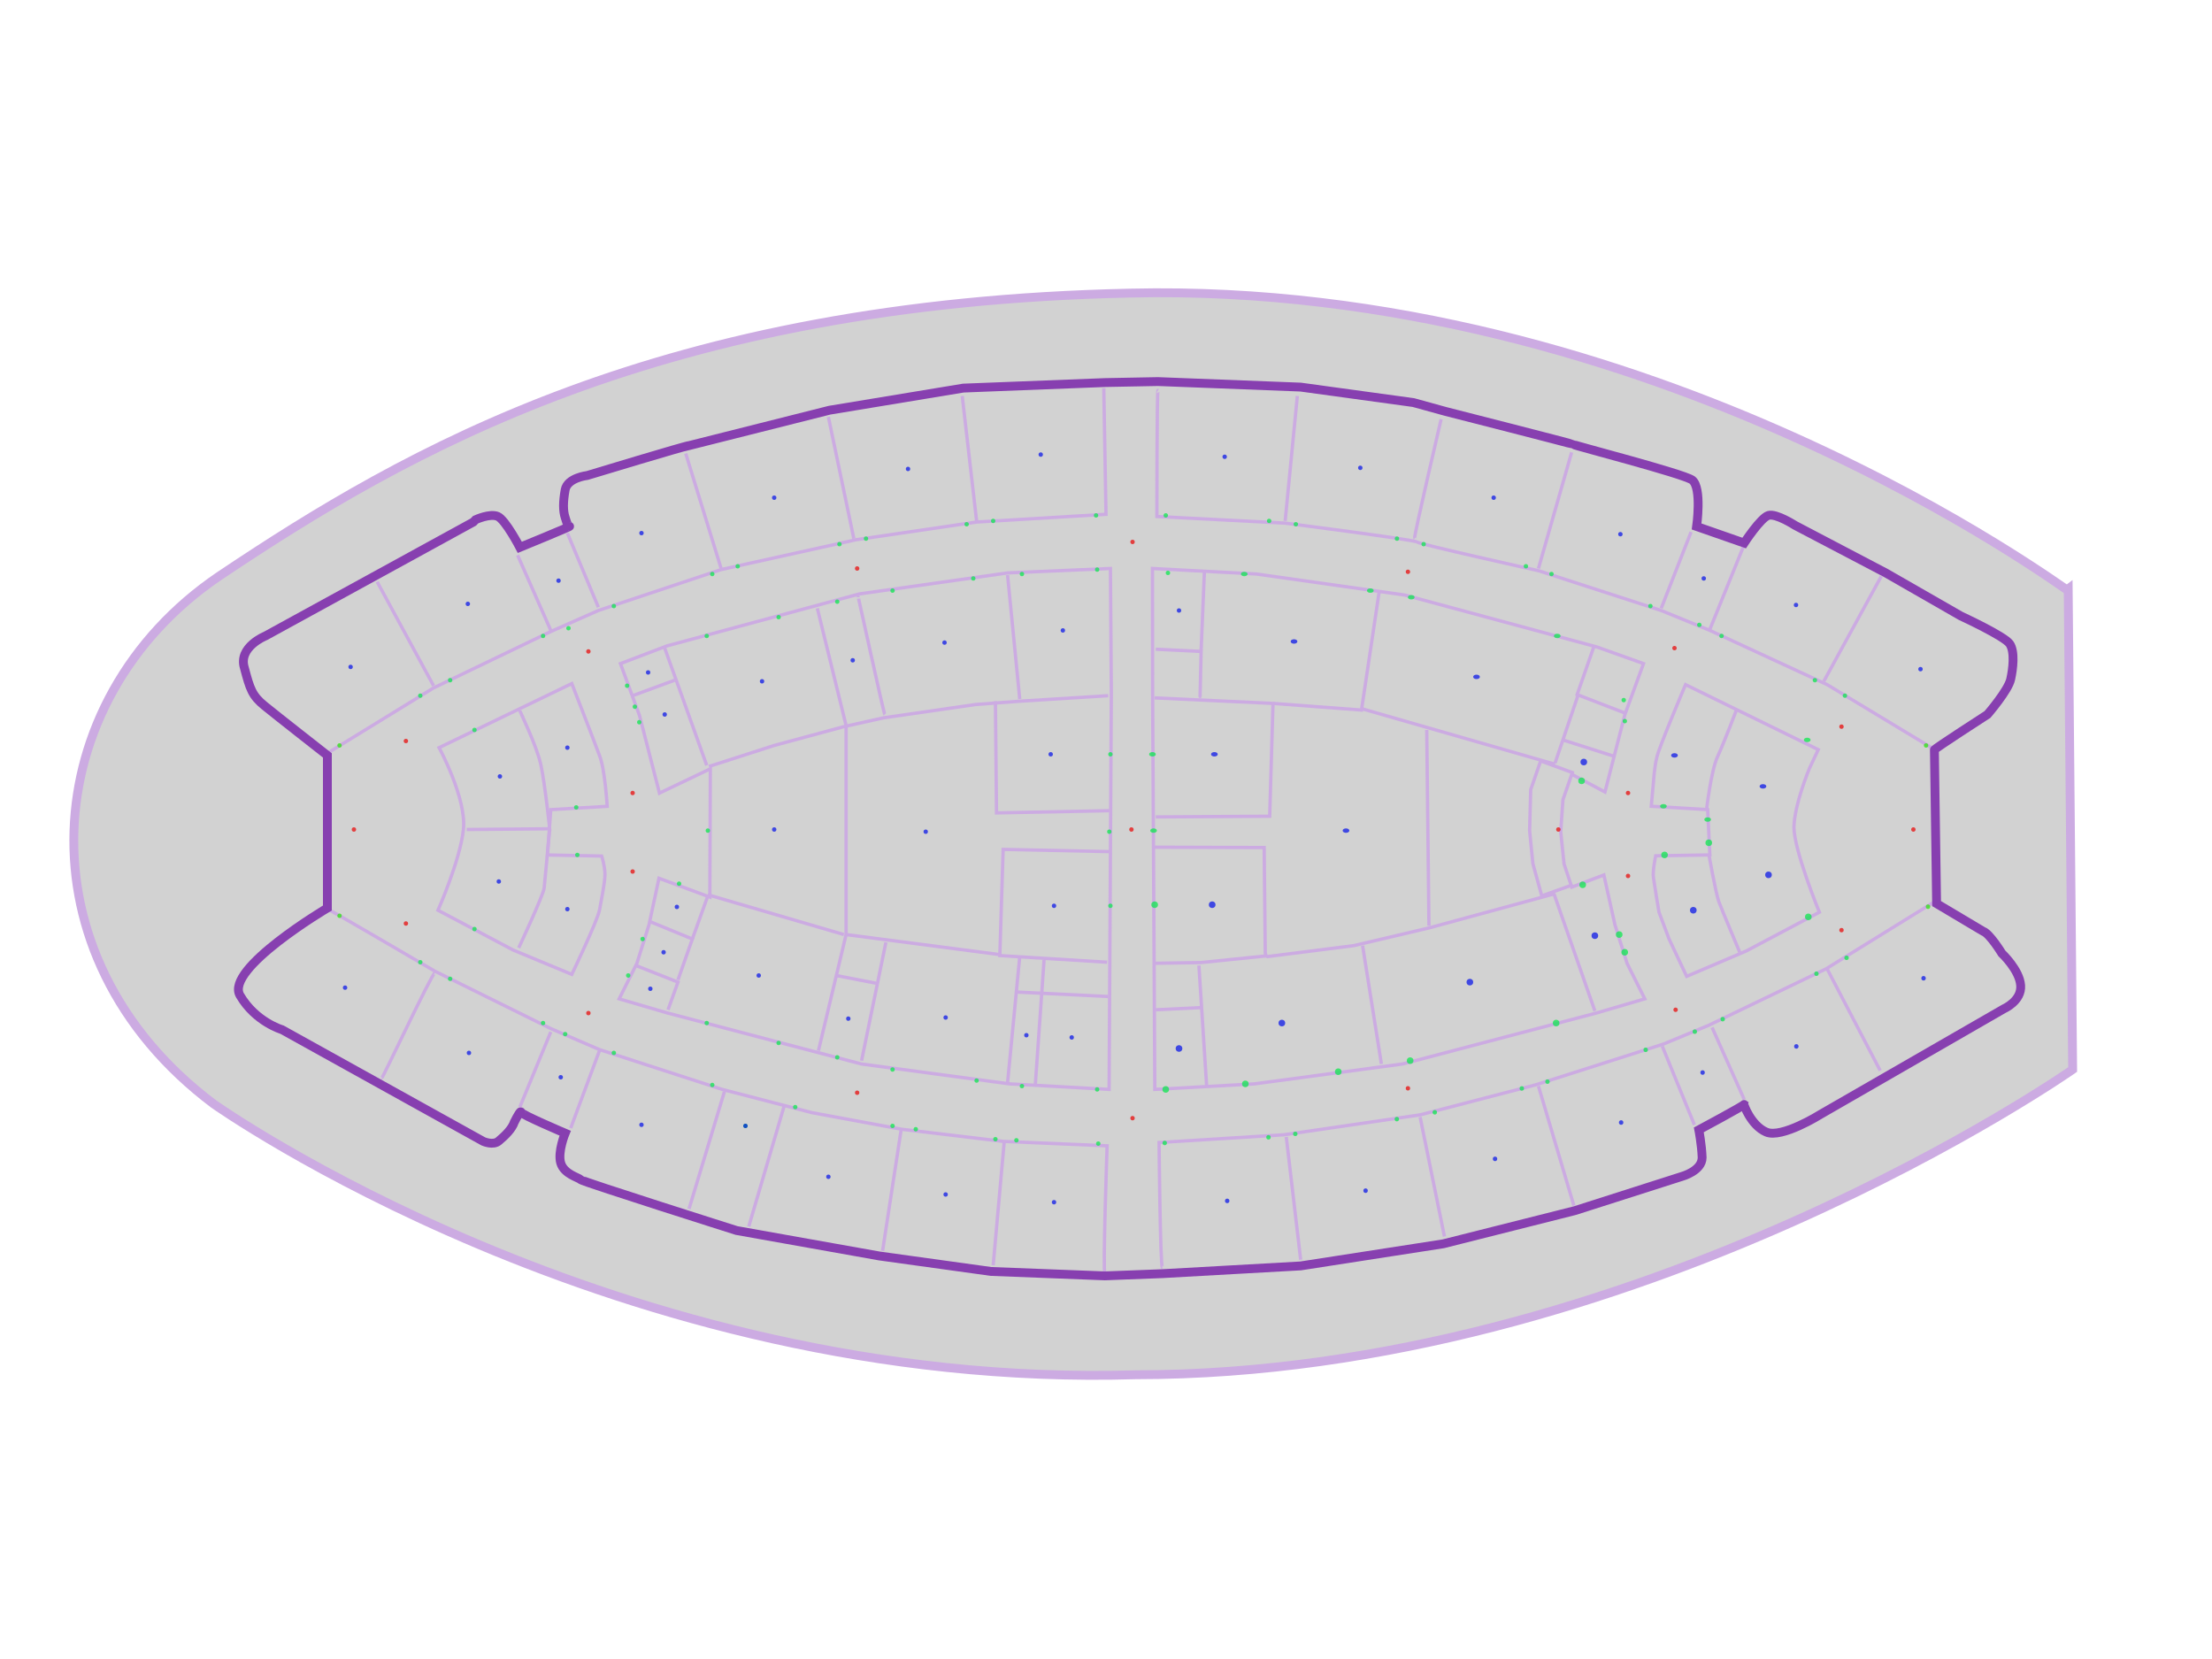 <?xml version="1.0" encoding="UTF-8" standalone="no"?>
<!-- Created with Inkscape (http://www.inkscape.org/) -->

<svg
   width="200cm"
   height="150cm"
   viewBox="0 0 2 1.5"
   version="1.1"
   id="svg1"
   xml:space="preserve"
   inkscape:version="1.4.2 (f4327f4, 2025-05-13)"
   sodipodi:docname="istF1.svg"
   inkscape:export-filename="..\..\Downloads\IST floor 1.png"
   inkscape:export-xdpi="96"
   inkscape:export-ydpi="96"
   xmlns:inkscape="http://www.inkscape.org/namespaces/inkscape"
   xmlns:sodipodi="http://sodipodi.sourceforge.net/DTD/sodipodi-0.dtd"
   xmlns="http://www.w3.org/2000/svg"
   xmlns:svg="http://www.w3.org/2000/svg"
   xmlns:rdf="http://www.w3.org/1999/02/22-rdf-syntax-ns#"
   xmlns:cc="http://creativecommons.org/ns#"
   xmlns:dc="http://purl.org/dc/elements/1.1/"><title
     id="title1">IST first floor</title><sodipodi:namedview
     id="namedview1"
     pagecolor="#505050"
     bordercolor="#eeeeee"
     borderopacity="1"
     inkscape:showpageshadow="0"
     inkscape:pageopacity="0"
     inkscape:pagecheckerboard="0"
     inkscape:deskcolor="#505050"
     inkscape:document-units="cm"
     inkscape:zoom="0.29386122"
     inkscape:cx="2882.3129"
     inkscape:cy="3406.3698"
     inkscape:window-width="3840"
     inkscape:window-x="-12"
     inkscape:window-y="-12"
     inkscape:window-maximized="1"
     inkscape:current-layer="layer2"
     showgrid="true"
     inkscape:window-height="2120"><inkscape:grid
       id="grid68"
       units="cm"
       originx="0"
       originy="0"
       spacingx="0.01"
       spacingy="0.01"
       empcolor="#0099e5"
       empopacity="0.302"
       color="#0099e5"
       opacity="0.149"
       empspacing="5"
       enabled="true"
       visible="true" /></sodipodi:namedview><defs
     id="defs1"><linearGradient
       id="swatch3"
       inkscape:swatch="solid"><stop
         style="stop-color:#000000;stop-opacity:1;"
         offset="0"
         id="stop3" /></linearGradient></defs><g
     inkscape:groupmode="layer"
     id="layer2"
     inkscape:label="Walls"><path
       style="fill:#bfbfbf;fill-opacity:0.696;fill-rule:nonzero;stroke:#ccabe2;stroke-width:0.008;stroke-dasharray:none;stroke-opacity:1"
       d="m 0.193,0.998 c 0,0 0.365,0.259 0.834,0.245 0.453,4e-7 0.847,-0.276 0.847,-0.276 0,0 -0.004,-0.433 -0.004,-0.433 C 1.869,0.535 1.496,0.254 1.022,0.265 0.598,0.274 0.368,0.407 0.198,0.521 0.033,0.633 0.015,0.864 0.193,0.998 Z"
       id="path3"
       sodipodi:nodetypes="ccccssc"
       inkscape:label="Foundation" /><g
       inkscape:groupmode="layer"
       id="layer8"
       inkscape:label="Inner walls for inner classrooms"><path
         style="fill:none;fill-opacity:0.696;fill-rule:nonzero;stroke:#ccabe2;stroke-width:0.003;stroke-dasharray:none;stroke-opacity:1"
         d="m 0.422,0.75 0.075,-6.3665e-4 c 0,0 -0.004,-0.039 -0.008,-0.058 -0.004,-0.018 -0.019,-0.048 -0.019,-0.049"
         id="path36"
         sodipodi:nodetypes="ccsc" /><path
         style="fill:none;fill-opacity:0.696;fill-rule:nonzero;stroke:#ccabe2;stroke-width:0.003;stroke-dasharray:none;stroke-opacity:1"
         d="m 0.469,0.857 c 0,0 0.022,-0.047 0.023,-0.054 6.3664e-4,-0.007 0.005,-0.053 0.005,-0.053"
         id="path37"
         sodipodi:nodetypes="csc" /><path
         style="fill:none;fill-opacity:0.696;fill-rule:nonzero;stroke:#ccabe2;stroke-width:0.003;stroke-dasharray:none;stroke-opacity:1"
         d="m 0.575,0.873 0.038,0.015 -0.009,0.025"
         id="path38" /><path
         style="fill:none;fill-opacity:0.696;fill-rule:nonzero;stroke:#ccabe2;stroke-width:0.003;stroke-dasharray:none;stroke-opacity:1"
         d="m 0.587,0.833 0.039,0.016 -0.013,0.037"
         id="path39" /><path
         style="fill:none;fill-opacity:0.696;fill-rule:nonzero;stroke:#ccabe2;stroke-width:0.003;stroke-dasharray:none;stroke-opacity:1"
         d="M 0.64,0.81 0.626,0.849"
         id="path40" /><path
         style="fill:none;fill-opacity:0.696;fill-rule:nonzero;stroke:#ccabe2;stroke-width:0.003;stroke-dasharray:none;stroke-opacity:1"
         d="M 0.74,0.95 0.765,0.845 0.765,0.656 0.739,0.55"
         id="path41" /><path
         style="fill:none;fill-opacity:0.696;fill-rule:nonzero;stroke:#ccabe2;stroke-width:0.003;stroke-dasharray:none;stroke-opacity:1"
         d="m 0.641,0.693 0.059,-0.019 0.063,-0.017 0.036,-0.008 0.083,-0.012 0.04,-0.003 0.08,-0.005"
         id="path42" /><path
         style="fill:none;fill-opacity:0.696;fill-rule:nonzero;stroke:#ccabe2;stroke-width:0.003;stroke-dasharray:none;stroke-opacity:1"
         d="m 0.601,0.586 c 3.1834e-4,6.3664e-4 0.038,0.106 0.038,0.106"
         id="path43" /><path
         style="fill:none;fill-opacity:0.696;fill-rule:nonzero;stroke:#ccabe2;stroke-width:0.003;stroke-dasharray:none;stroke-opacity:1"
         d="m 0.572,0.629 0.038,-0.014"
         id="path44" /><path
         style="fill:none;fill-opacity:0.696;fill-rule:nonzero;stroke:#ccabe2;stroke-width:0.003;stroke-dasharray:none;stroke-opacity:1"
         d="m 0.64,0.809 0.123,0.036"
         id="path45" /><path
         style="fill:none;fill-opacity:0.696;fill-rule:nonzero;stroke:#ccabe2;stroke-width:0.003;stroke-dasharray:none;stroke-opacity:1"
         d="m 0.9,0.634 0.001,0.101 0.102,-0.002"
         id="path46" /><path
         style="fill:none;fill-opacity:0.696;fill-rule:nonzero;stroke:#ccabe2;stroke-width:0.003;stroke-dasharray:none;stroke-opacity:1"
         d="M 1.003,0.77 0.907,0.768 0.904,0.864 1.001,0.87"
         id="path47" /><path
         style="fill:none;fill-opacity:0.696;fill-rule:nonzero;stroke:#ccabe2;stroke-width:0.003;stroke-dasharray:none;stroke-opacity:1"
         d="m 0.911,0.979 0.011,-0.114"
         id="path48" /><path
         style="fill:none;fill-opacity:0.696;fill-rule:nonzero;stroke:#ccabe2;stroke-width:0.003;stroke-dasharray:none;stroke-opacity:1"
         d="m 0.765,0.845 0.138,0.018"
         id="path49" /><path
         style="fill:none;fill-opacity:0.696;fill-rule:nonzero;stroke:#ccabe2;stroke-width:0.003;stroke-dasharray:none;stroke-opacity:1"
         d="m 0.776,0.54 c 0,-6.3666e-4 0.023,0.105 0.024,0.106"
         id="path50" /><path
         style="fill:none;fill-opacity:0.696;fill-rule:nonzero;stroke:#ccabe2;stroke-width:0.003;stroke-dasharray:none;stroke-opacity:1"
         d="m 0.911,0.52 0.011,0.112"
         id="path51" /><path
         style="fill:none;fill-opacity:0.696;fill-rule:nonzero;stroke:#ccabe2;stroke-width:0.003;stroke-dasharray:none;stroke-opacity:1"
         d="M 0.801,0.852 0.779,0.959"
         id="path52" /><path
         style="fill:none;fill-opacity:0.696;fill-rule:nonzero;stroke:#ccabe2;stroke-width:0.003;stroke-dasharray:none;stroke-opacity:1"
         d="m 0.756,0.882 0.036,0.007"
         id="path53" /><path
         style="fill:none;fill-opacity:0.696;fill-rule:nonzero;stroke:#ccabe2;stroke-width:0.003;stroke-dasharray:none;stroke-opacity:1"
         d="m 1.044,0.631 0.107,0.005 -0.003,0.102 -0.103,6.3667e-4"
         id="path54"
         sodipodi:nodetypes="cccc" /><path
         style="fill:none;fill-opacity:0.696;fill-rule:nonzero;stroke:#ccabe2;stroke-width:0.003;stroke-dasharray:none;stroke-opacity:1"
         d="m 1.045,0.587 0.041,0.002 c 0,0 -9.55e-4,0.042 -9.55e-4,0.041"
         id="path55" /><path
         style="fill:none;fill-opacity:0.696;fill-rule:nonzero;stroke:#ccabe2;stroke-width:0.003;stroke-dasharray:none;stroke-opacity:1"
         d="m 1.089,0.516 -0.003,0.072"
         id="path56" /><path
         style="fill:none;fill-opacity:0.696;fill-rule:nonzero;stroke:#ccabe2;stroke-width:0.003;stroke-dasharray:none;stroke-opacity:1"
         d="m 1.044,0.766 0.099,3.1832e-4 0.001,0.095 6.366e-4,0.003 -0.059,0.006 -0.042,6.3664e-4"
         id="path57" /><path
         style="fill:none;fill-opacity:0.696;fill-rule:nonzero;stroke:#ccabe2;stroke-width:0.003;stroke-dasharray:none;stroke-opacity:1"
         d="m 1.086,0.911 -0.041,0.002"
         id="path58" /><path
         style="fill:none;fill-opacity:0.696;fill-rule:nonzero;stroke:#ccabe2;stroke-width:0.003;stroke-dasharray:none;stroke-opacity:1"
         d="m 1.084,0.873 0.007,0.109"
         id="path59" /><path
         style="fill:none;fill-opacity:0.696;fill-rule:nonzero;stroke:#ccabe2;stroke-width:0.003;stroke-dasharray:none;stroke-opacity:1"
         d="m 1.145,0.865 0.079,-0.01 0.068,-0.016 0.114,-0.031"
         id="path60" /><path
         style="fill:none;fill-opacity:0.696;fill-rule:nonzero;stroke:#ccabe2;stroke-width:0.003;stroke-dasharray:none;stroke-opacity:1"
         d="M 1.249,0.962 1.232,0.855"
         id="path61" /><path
         style="fill:none;fill-opacity:0.696;fill-rule:nonzero;stroke:#ccabe2;stroke-width:0.003;stroke-dasharray:none;stroke-opacity:1"
         d="m 1.405,0.808 0.037,0.106"
         id="path62"
         sodipodi:nodetypes="cc" /><path
         style="fill:none;fill-opacity:0.696;stroke:#ccabe2;stroke-width:0.003"
         d="M 1.247,0.535 1.231,0.642 1.151,0.636"
         id="path63" /><path
         style="fill:none;fill-opacity:0.696;stroke:#ccabe2;stroke-width:0.003"
         d="m 1.441,0.585 -0.015,0.043 0.044,0.017"
         id="path64" /><path
         style="fill:none;fill-opacity:0.696;stroke:#ccabe2;stroke-width:0.003"
         d="m 1.427,0.628 -0.021,0.062"
         id="path65" /><path
         style="fill:none;fill-opacity:0.696;stroke:#ccabe2;stroke-width:0.003"
         d="m 1.413,0.669 0.047,0.015"
         id="path66" /><path
         style="fill:none;fill-opacity:0.696;stroke:#ccabe2;stroke-width:0.003"
         d="m 1.232,0.641 0.174,0.05"
         id="path67" /><path
         style="fill:none;fill-opacity:0.696;stroke:#ccabe2;stroke-width:0.003"
         d="m 1.29,0.66 0.002,0.177"
         id="path68" /></g><g
       inkscape:groupmode="layer"
       id="layer4"
       inkscape:label="Inner walls for perimeter classrooms"><path
         style="fill:none;fill-opacity:0.696;fill-rule:nonzero;stroke:#ccabe2;stroke-width:0.003;stroke-dasharray:none;stroke-opacity:1"
         d="m 0.393,0.88 c -0.002,-9.5496e-4 -0.047,0.095 -0.048,0.095"
         id="path8" /><path
         style="fill:none;fill-opacity:0.696;fill-rule:nonzero;stroke:#ccabe2;stroke-width:0.003;stroke-dasharray:none;stroke-opacity:1"
         d="M 0.47,1.001 0.498,0.933"
         id="path9" /><path
         style="fill:none;fill-opacity:0.696;fill-rule:nonzero;stroke:#ccabe2;stroke-width:0.003;stroke-dasharray:none;stroke-opacity:1"
         d="M 0.516,1.02 0.542,0.95"
         id="path10" /><path
         style="fill:none;fill-opacity:0.696;fill-rule:nonzero;stroke:#ccabe2;stroke-width:0.003;stroke-dasharray:none;stroke-opacity:1"
         d="M 0.623,1.093 0.655,0.987"
         id="path11" /><path
         style="fill:none;fill-opacity:0.696;fill-rule:nonzero;stroke:#ccabe2;stroke-width:0.003;stroke-dasharray:none;stroke-opacity:1"
         d="M 0.709,1 0.677,1.109"
         id="path12" /><path
         style="fill:none;fill-opacity:0.696;fill-rule:nonzero;stroke:#ccabe2;stroke-width:0.003;stroke-dasharray:none;stroke-opacity:1"
         d="M 0.798,1.131 0.815,1.02"
         id="path13" /><path
         style="fill:none;fill-opacity:0.696;fill-rule:nonzero;stroke:#ccabe2;stroke-width:0.003;stroke-dasharray:none;stroke-opacity:1"
         d="M 0.898,1.144 0.908,1.032"
         id="path14" /><path
         style="fill:none;fill-opacity:0.696;fill-rule:nonzero;stroke:#ccabe2;stroke-width:0.003;stroke-dasharray:none;stroke-opacity:1"
         d="M 1.176,1.139 1.163,1.028"
         id="path15" /><path
         style="fill:none;fill-opacity:0.696;fill-rule:nonzero;stroke:#ccabe2;stroke-width:0.003;stroke-dasharray:none;stroke-opacity:1"
         d="M 1.306,1.118 1.284,1.01"
         id="path16" /><path
         style="fill:none;fill-opacity:0.696;fill-rule:nonzero;stroke:#ccabe2;stroke-width:0.003;stroke-dasharray:none;stroke-opacity:1"
         d="M 1.391,0.982 1.423,1.09"
         id="path17" /><path
         style="fill:none;fill-opacity:0.696;fill-rule:nonzero;stroke:#ccabe2;stroke-width:0.003;stroke-dasharray:none;stroke-opacity:1"
         d="m 1.503,0.946 0.029,0.071"
         id="path18" /><path
         style="fill:none;fill-opacity:0.696;fill-rule:nonzero;stroke:#ccabe2;stroke-width:0.003;stroke-dasharray:none;stroke-opacity:1"
         d="m 1.548,0.929 0.029,0.065"
         id="path19" /><path
         style="fill:none;fill-opacity:0.696;fill-rule:nonzero;stroke:#ccabe2;stroke-width:0.003;stroke-dasharray:none;stroke-opacity:1"
         d="m 1.652,0.876 0.048,0.092"
         id="path20" /><path
         style="fill:none;fill-opacity:0.696;fill-rule:nonzero;stroke:#ccabe2;stroke-width:0.003;stroke-dasharray:none;stroke-opacity:1"
         d="M 1.701,0.521 1.649,0.616"
         id="path21" /><path
         style="fill:none;fill-opacity:0.696;fill-rule:nonzero;stroke:#ccabe2;stroke-width:0.003;stroke-dasharray:none;stroke-opacity:1"
         d="m 1.576,0.495 -0.03,0.074"
         id="path22" /><path
         style="fill:none;fill-opacity:0.696;fill-rule:nonzero;stroke:#ccabe2;stroke-width:0.003;stroke-dasharray:none;stroke-opacity:1"
         d="m 1.529,0.481 -0.027,0.069"
         id="path23" /><path
         style="fill:none;fill-opacity:0.696;fill-rule:nonzero;stroke:#ccabe2;stroke-width:0.003;stroke-dasharray:none;stroke-opacity:1"
         d="M 1.421,0.409 1.391,0.514"
         id="path24" /><path
         style="fill:none;fill-opacity:0.696;fill-rule:nonzero;stroke:#ccabe2;stroke-width:0.003;stroke-dasharray:none;stroke-opacity:1"
         d="m 1.303,0.379 c 0,0 -0.025,0.107 -0.024,0.108"
         id="path25" /><path
         style="fill:none;fill-opacity:0.696;fill-rule:nonzero;stroke:#ccabe2;stroke-width:0.003;stroke-dasharray:none;stroke-opacity:1"
         d="M 1.173,0.358 1.162,0.471"
         id="path26" /><path
         style="fill:none;fill-opacity:0.696;fill-rule:nonzero;stroke:#ccabe2;stroke-width:0.003;stroke-dasharray:none;stroke-opacity:1"
         d="m 0.87,0.358 0.013,0.113"
         id="path27" /><path
         style="fill:none;fill-opacity:0.696;fill-rule:nonzero;stroke:#ccabe2;stroke-width:0.003;stroke-dasharray:none;stroke-opacity:1"
         d="m 0.749,0.377 0.023,0.11"
         id="path28" /><path
         style="fill:none;fill-opacity:0.696;fill-rule:nonzero;stroke:#ccabe2;stroke-width:0.003;stroke-dasharray:none;stroke-opacity:1"
         d="m 0.62,0.41 0.032,0.104"
         id="path29" /><path
         style="fill:none;fill-opacity:0.696;fill-rule:nonzero;stroke:#ccabe2;stroke-width:0.003;stroke-dasharray:none;stroke-opacity:1"
         d="m 0.513,0.482 0.028,0.067"
         id="path30" /><path
         style="fill:none;fill-opacity:0.696;fill-rule:nonzero;stroke:#ccabe2;stroke-width:0.003;stroke-dasharray:none;stroke-opacity:1"
         d="m 0.468,0.502 0.03,0.068"
         id="path31" /><path
         style="fill:none;fill-opacity:0.696;fill-rule:nonzero;stroke:#ccabe2;stroke-width:0.003;stroke-dasharray:none;stroke-opacity:1"
         d="m 0.341,0.526 0.051,0.094"
         id="path32" /></g><g
       inkscape:groupmode="layer"
       id="layer5"
       inkscape:label="Inner perimeters"
       style="display:inline"><g
         inkscape:groupmode="layer"
         id="layer6"
         inkscape:label="outer class perimeters"><path
           style="display:inline;fill:none;fill-opacity:0.696;fill-rule:nonzero;stroke:#ccabe2;stroke-width:0.003;stroke-dasharray:none;stroke-opacity:1"
           d="m 0.296,0.681 0.096,-0.059 0.106,-0.051 0.043,-0.019 0.111,-0.037 0.122,-0.027 0.109,-0.016 0.117,-0.007 -0.002,-0.114"
           id="path4"
           inkscape:label="Northeast outer" /><path
           style="display:inline;fill:none;fill-opacity:0.696;fill-rule:nonzero;stroke:#ccabe2;stroke-width:0.003;stroke-dasharray:none;stroke-opacity:1"
           d="m 1.047,0.353 c -9.55e-4,-6.3667e-4 -0.001,0.114 -0.001,0.114 l 0.116,0.006 c 0,0 0.117,0.015 0.119,0.017 0.002,0.002 0.11,0.026 0.11,0.026 l 0.111,0.036 0.044,0.018 0.106,0.049 0.096,0.058"
           id="path5"
           inkscape:label="Southeast outer"
           sodipodi:nodetypes="ccccccccc" /><path
           style="display:inline;fill:none;fill-opacity:0.696;fill-rule:nonzero;stroke:#ccabe2;stroke-width:0.003;stroke-dasharray:none;stroke-opacity:1"
           d="m 0.298,0.823 c 0.002,4.5019e-4 0.095,0.055 0.095,0.055 l 0.105,0.052 0.044,0.019 0.111,0.036 0.081,0.021 0.081,0.015 0.092,0.011 0.094,0.004 c 0,0 -0.004,0.115 -0.002,0.115"
           id="path6"
           sodipodi:nodetypes="cccccccccc"
           inkscape:label="Northwest outer" /><path
           style="display:inline;fill:none;fill-opacity:0.696;fill-rule:nonzero;stroke:#ccabe2;stroke-width:0.003;stroke-dasharray:none;stroke-opacity:1"
           d="m 1.051,1.146 c -0.002,0 -0.003,-0.113 -0.003,-0.113 l 0.113,-0.007 0.123,-0.018 0.104,-0.027 0.116,-0.037 0.041,-0.017 0.106,-0.051 0.097,-0.06"
           id="path7"
           inkscape:label="Southwest outer" /></g><g
         inkscape:groupmode="layer"
         id="layer7"
         inkscape:label="Inner class perimeters"><path
           style="fill:none;fill-opacity:0.696;fill-rule:nonzero;stroke:#ccabe2;stroke-width:0.003;stroke-dasharray:none;stroke-opacity:1"
           d="m 0.397,0.676 c 0,0 0.025,0.046 0.022,0.074 -0.003,0.028 -0.023,0.073 -0.023,0.073 l 0.068,0.036 0.053,0.022 c 0,0 0.023,-0.048 0.025,-0.058 0.002,-0.011 0.005,-0.025 0.005,-0.033 -3.1832e-4,-0.008 -0.003,-0.016 -0.003,-0.016 l -0.049,-9.5537e-4 0.003,-0.041 0.051,-0.003 c 0,0 -0.002,-0.034 -0.007,-0.046 -0.004,-0.011 -0.025,-0.065 -0.025,-0.065 z"
           id="path33"
           inkscape:label="North inner"
           sodipodi:nodetypes="cccccccccccscc" /><path
           style="fill:none;fill-opacity:0.696;fill-rule:nonzero;stroke:#ccabe2;stroke-width:0.003;stroke-dasharray:none;stroke-opacity:1"
           d="m 0.561,0.6 0.042,-0.016 0.174,-0.047 0.134,-0.019 0.093,-0.004 8.138e-4,0.112 -0.002,0.359 -0.09,-0.005 -0.134,-0.018 -0.175,-0.046 -0.041,-0.012 -0.003,-9.0038e-4 0.016,-0.032 0.011,-0.035 0.009,-0.042 0.046,0.017 4.5019e-4,-0.116 -0.046,0.022 -0.018,-0.07 z"
           id="path34"
           inkscape:label="North Middle inner"
           sodipodi:nodetypes="cccccccccccccccccccc" /><path
           style="fill:none;fill-opacity:0.696;fill-rule:nonzero;stroke:#ccabe2;stroke-width:0.003;stroke-dasharray:none;stroke-opacity:1"
           d="M 1.486,0.6 1.444,0.585 1.27,0.538 1.136,0.519 l -0.094,-0.005 1.416e-4,0.112 0.002,0.359 0.09,-0.005 0.134,-0.018 0.175,-0.046 0.041,-0.012 0.003,-9.0038e-4 -0.016,-0.032 -0.011,-0.035 -0.01,-0.045 -0.029,0.011 -0.007,-0.021 -0.003,-0.029 0.002,-0.029 0.008,-0.023 0.03,0.016 0.018,-0.07 z"
           id="path35"
           inkscape:label="South Middle inner"
           sodipodi:nodetypes="ccccccccccccccccccccccc" /><path
           style="fill:#b380ff;fill-opacity:0.696;stroke:#ccabe2;stroke-width:0.003;stroke-opacity:1"
           d="m 0.944,0.868 -0.008,0.114"
           id="path91"
           inkscape:label="1057split" /><path
           style="fill:#b380ff;fill-opacity:0.696;stroke:#ccabe2;stroke-width:0.003;stroke-opacity:1"
           d="m 0.92,0.897 0.082,0.004"
           id="path93"
           inkscape:label="1057split"
           sodipodi:nodetypes="cc" /><path
           style="fill:none;fill-opacity:0.696;stroke:#ccabe2;stroke-width:0.003;stroke-dasharray:none;stroke-opacity:1"
           d="m 1.423,0.699 -0.03,-0.011 -0.009,0.026 -0.001,0.037 0.003,0.03 0.008,0.029 0.028,-0.01"
           id="path70"
           sodipodi:nodetypes="ccccccc" /><path
           style="fill:none;fill-opacity:0.696;stroke:#ccabe2;stroke-width:0.003"
           d="m 1.524,0.619 c 0,0 -0.025,0.059 -0.026,0.066 -0.002,0.007 -0.003,0.022 -0.003,0.022 l -0.002,0.022 0.051,0.003 0.002,0.041 -0.049,7.8783e-4 c 0,0 -0.003,0.014 -0.002,0.02 7.878e-4,0.006 0.005,0.031 0.005,0.031 l 0.009,0.024 0.016,0.034 0.054,-0.023 0.066,-0.035 c 0,0 -0.023,-0.056 -0.023,-0.077 5.627e-4,-0.021 0.014,-0.053 0.014,-0.053 l 0.008,-0.017 z"
           id="path220"
           inkscape:label="South inner" /><path
           style="fill:none;fill-opacity:0.696;stroke:#ccabe2;stroke-width:0.003"
           d="m 1.543,0.732 c 0,0 0.004,-0.035 0.01,-0.048 0.006,-0.013 0.017,-0.042 0.017,-0.042"
           id="path221"
           sodipodi:nodetypes="ccc"
           inkscape:label="inner middle split1" /><path
           style="fill:none;fill-opacity:0.696;stroke:#ccabe2;stroke-width:0.003"
           d="m 1.545,0.772 c 0,0 0.006,0.034 0.009,0.043 0.003,0.008 0.019,0.046 0.019,0.046"
           id="path222"
           inkscape:label="inner middle split2" /></g></g><path
       style="fill:none;fill-opacity:1;fill-rule:nonzero;stroke:#873fb0;stroke-width:0.008;stroke-dasharray:none;stroke-opacity:1"
       d="M 0.428,0.472 0.24,0.575 c 0,0 -0.025,0.01 -0.019,0.029 0.005,0.019 0.007,0.025 0.018,0.034 0.011,0.009 0.057,0.045 0.057,0.045 v 0.138 c 0,0 -0.093,0.055 -0.079,0.079 0.014,0.024 0.038,0.031 0.038,0.031 L 0.437,1.032 c 0,0 0.009,0.004 0.014,-4.134e-4 0.006,-0.005 0.012,-0.011 0.014,-0.017 0.003,-0.006 0.006,-0.011 0.006,-0.009 0,0.002 0.04,0.019 0.04,0.019 0,0 -0.007,0.017 -0.004,0.027 0.003,0.01 0.016,0.013 0.018,0.015 0.002,0.002 0.141,0.046 0.141,0.046 l 0.129,0.023 0.101,0.014 0.103,0.004 0.052,-0.002 0.125,-0.007 0.129,-0.02 0.119,-0.03 0.097,-0.031 c 0,0 0.018,-0.005 0.018,-0.017 -4.502e-4,-0.012 -0.003,-0.025 -0.003,-0.025 0,0 0.041,-0.022 0.041,-0.023 -9.004e-4,-6.7529e-4 0.006,0.019 0.02,0.025 0.014,0.006 0.049,-0.016 0.049,-0.016 L 1.812,0.912 c 0,0 0.016,-0.007 0.015,-0.021 -0.001,-0.014 -0.017,-0.029 -0.017,-0.029 0,0 -0.011,-0.018 -0.017,-0.02 -0.005,-0.003 -0.042,-0.025 -0.042,-0.025 0,0 -0.002,-0.138 -0.002,-0.139 -2.251e-4,-9.0038e-4 0.048,-0.032 0.048,-0.032 0,0 0.019,-0.022 0.021,-0.032 0.002,-0.009 0.004,-0.025 -0.001,-0.032 -0.005,-0.007 -0.044,-0.025 -0.044,-0.025 L 1.705,0.518 1.623,0.475 c 0,0 -0.017,-0.011 -0.024,-0.009 -0.007,0.002 -0.022,0.025 -0.022,0.025 l -0.043,-0.015 c 0,0 0.005,-0.035 -0.004,-0.042 -0.009,-0.006 -0.106,-0.031 -0.107,-0.032 -9.004e-4,-6.7527e-4 -0.116,-0.03 -0.116,-0.03 l -0.029,-0.008 -0.102,-0.014 -0.129,-0.005 -0.048,9.0035e-4 -0.128,0.005 -0.121,0.02 c 0,0 -0.127,0.032 -0.127,0.032 0,-9.0038e-4 -0.092,0.027 -0.092,0.027 0,0 -0.018,0.002 -0.02,0.013 -0.002,0.011 -0.002,0.019 0,0.025 0.002,0.007 0.003,0.008 0.004,0.008 9.0037e-4,2.2511e-4 -0.045,0.019 -0.045,0.019 0,0 -0.013,-0.025 -0.02,-0.028 -0.007,-0.003 -0.02,0.003 -0.02,0.003 z"
       id="path2"
       inkscape:label="Outer perimeter" /></g><g
     inkscape:groupmode="layer"
     id="layer3"
     inkscape:label="Nodes"
     style="display:inline"><circle
       style="fill:#ea0000;fill-opacity:0.696;stroke:none;stroke-width:0.003"
       id="path69"
       cx="0.32"
       cy="0.75"
       r="0.002"
       inkscape:label="northEntry" /><circle
       style="fill:#ea0000;fill-opacity:0.696;stroke:none;stroke-width:0.003"
       id="circle76"
       cx="1.73"
       cy="0.75"
       r="0.002"
       inkscape:label="southEntry" /><circle
       style="fill:#ea0000;fill-opacity:0.696;stroke:none;stroke-width:0.003"
       id="circle83"
       cx="1.023"
       cy="0.75"
       r="0.002"
       inkscape:label="centerHallway" /><circle
       style="fill:#ea0000;fill-opacity:0.696;stroke:none;stroke-width:0.003"
       id="circle84"
       cx="1.409"
       cy="0.75"
       inkscape:label="mosaicCafe"
       r="0.002" /><circle
       style="fill:#ea0000;fill-opacity:0.696;stroke:none;stroke-width:0.003"
       id="circle85"
       cx="1.472"
       cy="0.717"
       r="0.002"
       inkscape:label="southHallway1" /><circle
       style="fill:#ea0000;fill-opacity:0.696;stroke:none;stroke-width:0.003"
       id="circle86"
       cx="1.472"
       cy="0.792"
       r="0.002"
       inkscape:label="southHallway2" /><circle
       style="fill:#ea0000;fill-opacity:0.696;stroke:none;stroke-width:0.003"
       id="circle1"
       cx="0.572"
       cy="0.717"
       r="0.002"
       inkscape:label="northHallway1" /><circle
       style="fill:#ea0000;fill-opacity:0.696;stroke:none;stroke-width:0.003"
       id="circle2"
       cx="0.572"
       cy="0.788"
       r="0.002"
       inkscape:label="northHallway2" /><g
       inkscape:groupmode="layer"
       id="layer9"
       inkscape:label="eastHallway"><circle
         style="fill:#ea0000;fill-opacity:0.696;stroke:none;stroke-width:0.003"
         id="circle69"
         cx="0.367"
         cy="0.67"
         r="0.002"
         inkscape:label="eastHallway1" /><circle
         style="fill:#ea0000;fill-opacity:0.696;stroke:none;stroke-width:0.003"
         id="circle70"
         cx="0.532"
         cy="0.589"
         r="0.002"
         inkscape:label="eastHallway2" /><circle
         style="fill:#ea0000;fill-opacity:0.696;stroke:none;stroke-width:0.003"
         id="circle71"
         cx="0.775"
         cy="0.514"
         r="0.002"
         inkscape:label="eastHallway3" /><circle
         style="fill:#ea0000;fill-opacity:0.696;stroke:none;stroke-width:0.003"
         id="circle72"
         cx="1.024"
         cy="0.49"
         r="0.002"
         inkscape:label="eastHallway4" /><circle
         style="fill:#ea0000;fill-opacity:0.696;stroke:none;stroke-width:0.003"
         id="circle73"
         cx="1.273"
         cy="0.517"
         r="0.002"
         inkscape:label="eastHallway5" /><circle
         style="fill:#ea0000;fill-opacity:0.696;stroke:none;stroke-width:0.003"
         id="circle74"
         cx="1.514"
         cy="0.586"
         r="0.002"
         inkscape:label="eastHallway6" /><circle
         style="fill:#ea0000;fill-opacity:0.696;stroke:none;stroke-width:0.003"
         id="circle75"
         cx="1.665"
         cy="0.657"
         r="0.002"
         inkscape:label="eastHallway7" /></g><g
       inkscape:groupmode="layer"
       id="layer10"
       inkscape:label="westHallway"><circle
         style="fill:#ea0000;fill-opacity:0.696;stroke:none;stroke-width:0.003"
         id="circle82"
         cx="0.367"
         cy="0.835"
         r="0.002"
         inkscape:label="westHallway1" /><circle
         style="fill:#ea0000;fill-opacity:0.696;stroke:none;stroke-width:0.003"
         id="circle81"
         cx="0.532"
         cy="0.916"
         r="0.002"
         inkscape:label="westHallway2" /><circle
         style="fill:#ea0000;fill-opacity:0.696;stroke:none;stroke-width:0.003"
         id="circle77"
         cx="1.665"
         cy="0.841"
         r="0.002"
         inkscape:label="westHallway7" /><circle
         style="fill:#ea0000;fill-opacity:0.696;stroke:none;stroke-width:0.003"
         id="circle74-8"
         cx="1.515"
         cy="0.913"
         inkscape:label="westHallway6"
         r="0.002" /><circle
         style="fill:#ea0000;fill-opacity:0.696;stroke:none;stroke-width:0.003"
         id="circle78"
         cx="1.273"
         cy="0.984"
         r="0.002"
         inkscape:label="westHallway5" /><circle
         style="fill:#ea0000;fill-opacity:0.696;stroke:none;stroke-width:0.003"
         id="circle79"
         cx="1.024"
         cy="1.011"
         r="0.002"
         inkscape:label="westHallway4" /><circle
         style="fill:#ea0000;fill-opacity:0.696;stroke:none;stroke-width:0.003"
         id="circle80"
         cx="0.775"
         cy="0.988"
         r="0.002"
         inkscape:label="westHallway3" /></g><g
       inkscape:groupmode="layer"
       id="layer11"
       inkscape:label="North rooms"><g
         inkscape:groupmode="layer"
         id="g29"
         inkscape:label="West rooms"><g
           id="g19"
           inkscape:label="East rooms"
           transform="matrix(1,0,0,-1,0,1.5)"><circle
             style="fill:#22ea00;fill-opacity:0.696;stroke:none;stroke-width:0.003"
             id="circle7"
             cx="0.307"
             cy="0.672"
             r="0.002"
             inkscape:label="room1048_door1" /><circle
             style="fill:#00ea47;fill-opacity:0.696;stroke:none;stroke-width:0.003"
             id="circle8"
             cx="0.38"
             cy="0.63"
             r="0.002"
             inkscape:label="room1048_door2" /><circle
             style="fill:#00ea47;fill-opacity:0.696;stroke:none;stroke-width:0.003"
             id="circle9"
             cx="0.407"
             cy="0.615"
             r="0.002"
             inkscape:label="room1049_door1" /><circle
             style="fill:#00ea47;fill-opacity:0.696;stroke:none;stroke-width:0.003"
             id="circle10"
             cx="0.491"
             cy="0.575"
             r="0.002"
             inkscape:label="room1049_door2" /><circle
             style="fill:#00ea47;fill-opacity:0.696;stroke:none;stroke-width:0.003"
             id="circle11"
             cx="0.511"
             cy="0.565"
             r="0.002"
             inkscape:label="room1050_door1" /><circle
             style="fill:#00ea47;fill-opacity:0.696;stroke:none;stroke-width:0.003"
             id="circle12"
             cx="0.555"
             cy="0.548"
             r="0.002"
             inkscape:label="room1051_door1" /><circle
             style="fill:#00ea47;fill-opacity:0.696;stroke:none;stroke-width:0.003"
             id="circle13"
             cx="0.644"
             cy="0.519"
             r="0.002"
             inkscape:label="room1051_door2" /><circle
             style="fill:#00ea47;fill-opacity:0.696;stroke:none;stroke-width:0.408"
             id="circle14"
             cx="0.674"
             cy="0.482"
             inkscape:label="room1051A_door1"
             r="0.002"><title
               id="title91">Physics lab preparation</title></circle><circle
             style="fill:#00ea47;fill-opacity:0.696;stroke:none;stroke-width:0.003"
             id="circle15"
             cx="0.719"
             cy="0.499"
             r="0.002"
             inkscape:label="room1053_door1" /><circle
             style="fill:#00ea47;fill-opacity:0.696;stroke:none;stroke-width:0.003"
             id="circle16"
             cx="0.807"
             cy="0.482"
             r="0.002"
             inkscape:label="room1053_door2" /><circle
             style="fill:#00ea47;fill-opacity:0.696;stroke:none;stroke-width:0.003"
             id="circle17"
             cx="0.828"
             cy="0.479"
             r="0.002"
             inkscape:label="room1056_door1" /><circle
             style="fill:#00ea47;fill-opacity:0.696;stroke:none;stroke-width:0.003"
             id="circle17-9"
             cx="0.9"
             cy="0.47"
             r="0.002"
             inkscape:label="room1056_door2" /><circle
             style="fill:#00ea47;fill-opacity:0.696;stroke:none;stroke-width:0.003"
             id="circle18"
             cx="0.919"
             cy="0.469"
             r="0.002"
             inkscape:label="room1058_door1" /><circle
             style="fill:#00ea47;fill-opacity:0.696;stroke:none;stroke-width:0.003"
             id="circle19"
             cx="0.993"
             cy="0.466"
             r="0.002"
             inkscape:label="room1058_door2" /></g><circle
           style="fill:#00ea47;fill-opacity:0.696;stroke:none;stroke-width:0.003"
           id="circle20"
           cx="0.429"
           cy="-0.84"
           inkscape:label="room1047_door1"
           r="0.002"
           transform="scale(1,-1)" /><circle
           style="display:inline;fill:#00ea47;fill-opacity:0.696;stroke:none;stroke-width:0.003"
           id="circle89"
           cx="0.568"
           cy="0.882"
           r="0.002"
           inkscape:label="room1039_door1" /><circle
           style="display:inline;fill:#00ea47;fill-opacity:0.696;stroke:none;stroke-width:0.003"
           id="circle90"
           cx="0.581"
           cy="0.849"
           r="0.002"
           inkscape:label="room1038_door1" /><circle
           style="display:inline;fill:#00ea47;fill-opacity:0.696;stroke:none;stroke-width:0.003"
           id="circle4-2-1"
           cx="0.614"
           cy="0.799"
           r="0.002"
           inkscape:label="room1037_door1" /><circle
           style="fill:#00ea47;fill-opacity:0.696;stroke:none;stroke-width:0.003"
           id="circle21"
           cx="0.522"
           cy="-0.773"
           inkscape:label="room1040_door1"
           transform="scale(1,-1)"
           r="0.002"><title
             id="title89">Restroom</title></circle><circle
           style="fill:#00ea47;fill-opacity:0.696;stroke:none;stroke-width:0.003"
           id="circle22"
           cx="0.639"
           cy="-0.925"
           inkscape:label="room1052_door1"
           transform="scale(1,-1)"
           r="0.002" /><circle
           style="fill:#00ea47;fill-opacity:0.696;stroke:none;stroke-width:0.003"
           id="circle23"
           cx="0.704"
           cy="-0.943"
           inkscape:label="room1052_door2"
           r="0.002"
           transform="scale(1,-1)" /><circle
           style="fill:#00ea47;fill-opacity:0.696;stroke:none;stroke-width:0.003"
           id="circle24"
           cx="0.757"
           cy="-0.956"
           inkscape:label="room1054_door1"
           r="0.002"
           transform="scale(1,-1)" /><circle
           style="fill:#00ea47;fill-opacity:0.696;stroke:none;stroke-width:0.003"
           id="circle25"
           cx="0.807"
           cy="-0.967"
           inkscape:label="room1055_door1"
           r="0.002"
           transform="scale(1,-1)" /><circle
           style="display:inline;fill:#00ea47;fill-opacity:0.696;stroke:none;stroke-width:0.036"
           id="circle26"
           cx="0.883"
           cy="-0.977"
           inkscape:label="room1055_door2"
           transform="scale(1,-1)"
           r="0.002" /><circle
           style="fill:#00ea47;fill-opacity:0.696;stroke:none;stroke-width:0.003"
           id="circle27"
           cx="0.924"
           cy="-0.982"
           inkscape:label="room1057D_door1"
           r="0.002"
           transform="scale(1,-1)" /><circle
           style="fill:#00ea47;fill-opacity:0.696;stroke:none;stroke-width:0.003"
           id="circle28"
           cx="0.992"
           cy="-0.985"
           inkscape:label="room1057A_door1"
           r="0.002"
           transform="scale(1,-1)" /><circle
           style="fill:#00ea47;fill-opacity:0.696;stroke:none;stroke-width:0.003"
           id="circle29"
           cx="1.004"
           cy="-0.819"
           inkscape:label="room1022_door1"
           r="0.002"
           transform="scale(1,-1)" /><circle
           style="fill:#00ea47;fill-opacity:0.696;stroke:none;stroke-width:0.003"
           id="circle91"
           cx="1.003"
           cy="-0.752"
           inkscape:label="room1023_door1"
           r="0.002"
           transform="scale(1,-1)" /></g><g
         id="g6"
         inkscape:label="East rooms"><g
           id="g31"
           inkscape:label="outer"><circle
             style="fill:#22ea00;fill-opacity:0.696;stroke:none;stroke-width:0.003"
             id="circle3"
             cx="0.307"
             cy="0.674"
             r="0.002"
             inkscape:label="room1045_door1" /><circle
             style="fill:#00ea47;fill-opacity:0.696;stroke:none;stroke-width:0.003"
             id="circle4"
             cx="0.38"
             cy="0.629"
             r="0.002"
             inkscape:label="room1045_door2" /><circle
             style="fill:#00ea47;fill-opacity:0.696;stroke:none;stroke-width:0.003"
             id="circle5"
             cx="0.407"
             cy="0.615"
             r="0.002"
             inkscape:label="room1044_door1" /><circle
             style="fill:#00ea47;fill-opacity:0.696;stroke:none;stroke-width:0.003"
             id="circle5-8"
             cx="0.491"
             cy="0.575"
             r="0.002"
             inkscape:label="room1044_door2" /><circle
             style="fill:#00ea47;fill-opacity:0.696;stroke:none;stroke-width:0.182"
             id="circle5-8-1"
             cx="0.514"
             cy="0.568"
             inkscape:label="room1033_door1"
             r="0.002"><title
               id="title90">Storage</title></circle><circle
             style="fill:#00ea47;fill-opacity:0.696;stroke:none;stroke-width:0.003"
             id="circle5-8-1-2"
             cx="0.555"
             cy="0.548"
             r="0.002"
             inkscape:label="room1032_door1" /><circle
             style="fill:#00ea47;fill-opacity:0.696;stroke:none;stroke-width:0.003"
             id="circle5-8-1-2-2"
             cx="0.644"
             cy="0.519"
             r="0.002"
             inkscape:label="room1032_door2" /><circle
             style="fill:#00ea47;fill-opacity:0.696;stroke:none;stroke-width:0.003"
             id="circle6"
             cx="0.667"
             cy="0.512"
             r="0.002"
             inkscape:label="room1030_door1" /><circle
             style="fill:#00ea47;fill-opacity:0.696;stroke:none;stroke-width:0.003"
             id="circle6-6"
             cx="0.759"
             cy="0.492"
             r="0.002"
             inkscape:label="room1030_door2" /><circle
             style="fill:#00ea47;fill-opacity:0.696;stroke:none;stroke-width:0.003"
             id="circle6-6-1"
             cx="0.783"
             cy="0.487"
             r="0.002"
             inkscape:label="room1028_door1" /><circle
             style="fill:#00ea47;fill-opacity:0.696;stroke:none;stroke-width:0.003"
             id="circle6-6-1-9"
             cx="0.874"
             cy="0.474"
             r="0.002"
             inkscape:label="room1028_door2" /><circle
             style="fill:#00ea47;fill-opacity:0.696;stroke:none;stroke-width:0.003"
             id="circle6-6-1-9-2"
             cx="0.898"
             cy="0.471"
             r="0.002"
             inkscape:label="room1026_door1" /><circle
             style="fill:#00ea47;fill-opacity:0.696;stroke:none;stroke-width:0.003"
             id="circle6-6-1-9-2-1"
             cx="0.991"
             cy="0.466"
             r="0.002"
             inkscape:label="room1026_door2" /></g><g
           id="g30"
           inkscape:label="inner"
           style="display:inline"><circle
             style="fill:#00ea47;fill-opacity:0.696;stroke:none;stroke-width:0.003"
             id="circle4-2"
             cx="0.429"
             cy="0.66"
             r="0.002"
             inkscape:label="room1046_door1" /><circle
             style="display:inline;fill:#00ea47;fill-opacity:0.696;stroke:none;stroke-width:0.003"
             id="circle87"
             cx="0.521"
             cy="0.73"
             inkscape:label="room1043_door1"
             r="0.002"><title
               id="title88">Restroom</title></circle><circle
             style="display:inline;fill:#00ea47;fill-opacity:0.696;stroke:none;stroke-width:0.036"
             id="circle88"
             cx="0.64"
             cy="0.751"
             inkscape:label="room1036_door1"
             r="0.002" /><circle
             style="display:inline;fill:#00ea47;fill-opacity:0.696;stroke:none;stroke-width:0.003"
             id="circle54"
             cx="0.578"
             cy="0.653"
             inkscape:label="room1035_door1"
             r="0.002" /><circle
             style="display:inline;fill:#00ea47;fill-opacity:0.696;stroke:none;stroke-width:0.003"
             id="circle51"
             cx="0.639"
             cy="0.575"
             r="0.002"
             inkscape:label="room1031_door1" /><circle
             style="fill:#00ea47;fill-opacity:0.696;stroke:none;stroke-width:0.003"
             id="circle4-2-1-0"
             cx="0.567"
             cy="0.62"
             inkscape:label="room1034_door1"
             r="0.002"><title
               id="title54">Electrical</title></circle><circle
             style="display:inline;fill:#00ea47;fill-opacity:0.696;stroke:none;stroke-width:0.003"
             id="circle68"
             cx="0.574"
             cy="0.639"
             inkscape:label="waterFountains"
             r="0.002" /><circle
             style="fill:#00ea47;fill-opacity:0.696;stroke:none;stroke-width:0.003"
             id="circle4-2-1-0-2"
             cx="0.704"
             cy="0.558"
             r="0.002"
             inkscape:label="room1031_door2" /><circle
             style="fill:#00ea47;fill-opacity:0.696;stroke:none;stroke-width:0.003"
             id="circle4-2-1-0-2-0"
             cx="0.757"
             cy="0.544"
             r="0.002"
             inkscape:label="room1029_door1" /><circle
             style="fill:#00ea47;fill-opacity:0.696;stroke:none;stroke-width:0.003"
             id="circle4-2-1-0-2-0-1"
             cx="0.807"
             cy="0.534"
             r="0.002"
             inkscape:label="room1027_door1" /><circle
             style="fill:#00ea47;fill-opacity:0.696;stroke:none;stroke-width:0.003"
             id="circle4-2-1-0-2-0-1-4"
             cx="0.88"
             cy="0.523"
             r="0.002"
             inkscape:label="room1027_door2" /><circle
             style="fill:#00ea47;fill-opacity:0.696;stroke:none;stroke-width:0.003"
             id="circle4-2-1-0-2-0-1-4-6"
             cx="0.924"
             cy="0.519"
             r="0.002"
             inkscape:label="room1025_door1" /><circle
             style="fill:#00ea47;fill-opacity:0.696;stroke:none;stroke-width:0.003"
             id="circle4-2-1-0-2-0-1-4-6-6"
             cx="0.992"
             cy="0.515"
             r="0.002"
             inkscape:label="room1025_door2" /><circle
             style="fill:#00ea47;fill-opacity:0.696;stroke:none;stroke-width:0.003"
             id="circle4-2-1-0-2-0-1-4-6-6-2"
             cx="1.004"
             cy="0.682"
             r="0.002"
             inkscape:label="room1024_door1" /></g></g></g><g
       inkscape:groupmode="layer"
       id="g55"
       inkscape:label="South rooms"><g
         id="g54"
         inkscape:label="East rooms"><g
           id="g67"
           inkscape:label="outer"
           transform="matrix(-1.005,0,0,1,2.05,0)"><circle
             style="fill:#22ea00;fill-opacity:0.696;stroke:none;stroke-width:0.003"
             id="circle55"
             cx="0.307"
             cy="0.674"
             r="0.002"
             inkscape:label="room1002_door1" /><circle
             style="fill:#00ea47;fill-opacity:0.696;stroke:none;stroke-width:0.003"
             id="circle56"
             cx="0.38"
             cy="0.629"
             r="0.002"
             inkscape:label="room1002_door2" /><circle
             style="fill:#00ea47;fill-opacity:0.696;stroke:none;stroke-width:0.003"
             id="circle57"
             cx="0.407"
             cy="0.615"
             r="0.002"
             inkscape:label="room1003_door1" /><circle
             style="fill:#00ea47;fill-opacity:0.696;stroke:none;stroke-width:0.003"
             id="circle58"
             cx="0.491"
             cy="0.575"
             r="0.002"
             inkscape:label="room1003_door2" /><circle
             style="fill:#00ea47;fill-opacity:0.696;stroke:none;stroke-width:0.003"
             id="circle59"
             cx="0.511"
             cy="0.565"
             r="0.002"
             inkscape:label="room1004_door1" /><circle
             style="fill:#00ea47;fill-opacity:0.696;stroke:none;stroke-width:0.003"
             id="circle60"
             cx="0.555"
             cy="0.548"
             r="0.002"
             inkscape:label="room1012_door1" /><circle
             style="fill:#00ea47;fill-opacity:0.696;stroke:none;stroke-width:0.003"
             id="circle61"
             cx="0.644"
             cy="0.519"
             r="0.002"
             inkscape:label="room1012_door2" /><circle
             style="fill:#00ea47;fill-opacity:0.696;stroke:none;stroke-width:0.003"
             id="circle62"
             cx="0.667"
             cy="0.512"
             r="0.002"
             inkscape:label="room1014_door1" /><circle
             style="fill:#00ea47;fill-opacity:0.696;stroke:none;stroke-width:0.003"
             id="circle63"
             cx="0.759"
             cy="0.492"
             r="0.002"
             inkscape:label="room1014_door2" /><circle
             style="fill:#00ea47;fill-opacity:0.696;stroke:none;stroke-width:0.003"
             id="circle64"
             cx="0.783"
             cy="0.487"
             r="0.002"
             inkscape:label="room1015_door1" /><circle
             style="fill:#00ea47;fill-opacity:0.696;stroke:none;stroke-width:0.003"
             id="circle65"
             cx="0.874"
             cy="0.474"
             r="0.002"
             inkscape:label="room1015_door2" /><circle
             style="fill:#00ea47;fill-opacity:0.696;stroke:none;stroke-width:0.003"
             id="circle66"
             cx="0.898"
             cy="0.471"
             r="0.002"
             inkscape:label="room1017_door1" /><circle
             style="fill:#00ea47;fill-opacity:0.696;stroke:none;stroke-width:0.003"
             id="circle67"
             cx="0.991"
             cy="0.466"
             r="0.002"
             inkscape:label="room1017_door2" /><circle
             style="fill:#00ea47;fill-opacity:0.696;stroke:none;stroke-width:0.003"
             id="circle30"
             cx="0.578"
             cy="0.652"
             r="0.002"
             inkscape:label="vendingMachines" /><circle
             style="fill:#00ea47;fill-opacity:0.696;stroke:none;stroke-width:0.003"
             id="circle48"
             cx="0.579"
             cy="0.633"
             r="0.002"
             inkscape:label="waterFountains" /></g><g
           id="g74"
           inkscape:label="inner"
           style="display:inline"><ellipse
             style="fill:#00ea47;fill-opacity:0.696;stroke:none;stroke-width:0.003"
             id="ellipse67"
             cx="-1.634"
             cy="0.669"
             inkscape:label="room1001_door1"
             transform="scale(-1,1)"
             rx="0.003"
             ry="0.002" /><ellipse
             style="fill:#00ea47;fill-opacity:0.696;stroke:none;stroke-width:0.003"
             id="ellipse68"
             cx="-1.504"
             cy="0.729"
             inkscape:label="room1005_door1"
             transform="scale(-1,1)"
             rx="0.003"
             ry="0.002" /><ellipse
             style="display:inline;fill:#00ea47;fill-opacity:0.696;stroke:none;stroke-width:0.003"
             id="ellipse99"
             cx="-1.544"
             cy="0.741"
             inkscape:label="room1001_door2"
             transform="scale(-1,1)"
             rx="0.003"
             ry="0.002" /><ellipse
             style="fill:#00ea47;fill-opacity:0.696;stroke:none;stroke-width:0.003"
             id="ellipse69"
             cx="-1.408"
             cy="0.575"
             inkscape:label="room1013_door1"
             transform="scale(-1,1)"
             rx="0.003"
             ry="0.002" /><ellipse
             style="fill:#00ea47;fill-opacity:0.696;stroke:none;stroke-width:0.003"
             id="ellipse70"
             cx="-1.276"
             cy="0.54"
             inkscape:label="room1013_door2"
             transform="scale(-1,1)"
             rx="0.003"
             ry="0.002" /><ellipse
             style="fill:#00ea47;fill-opacity:0.696;stroke:none;stroke-width:0.003"
             id="ellipse71"
             cx="-1.239"
             cy="0.534"
             inkscape:label="room1016_door1"
             transform="scale(-1,1)"
             rx="0.003"
             ry="0.002" /><ellipse
             style="fill:#00ea47;fill-opacity:0.696;stroke:none;stroke-width:0.003"
             id="ellipse72"
             cx="-1.125"
             cy="0.519"
             inkscape:label="room1016_door2"
             transform="scale(-1,1)"
             rx="0.003"
             ry="0.002" /><circle
             style="fill:#00ea47;fill-opacity:0.696;stroke:none;stroke-width:0.408"
             id="ellipse73"
             cx="-1.056"
             cy="0.518"
             inkscape:label="room1018_door1"
             transform="scale(-1,1)"
             r="0.002" /><ellipse
             style="fill:#00ea47;fill-opacity:0.696;stroke:none;stroke-width:0.003"
             id="ellipse74"
             cx="-1.042"
             cy="0.682"
             inkscape:label="room1019_door1"
             transform="scale(-1,1)"
             rx="0.003"
             ry="0.002" /><ellipse
             style="fill:#00ea47;fill-opacity:0.696;stroke:none;stroke-width:0.003"
             id="ellipse49"
             cx="-1.043"
             cy="0.751"
             inkscape:label="room1020_door1"
             transform="scale(-1,1)"
             rx="0.003"
             ry="0.002" /></g></g><g
         inkscape:groupmode="layer"
         id="layer12"
         inkscape:label="West rooms"><g
           id="g43"
           inkscape:label="outer"
           transform="matrix(-1.009,0,0,-1.027,2.053,1.512)"><circle
             style="fill:#22ea00;fill-opacity:0.696;stroke:none;stroke-width:0.003"
             id="circle31"
             cx="0.307"
             cy="0.674"
             r="0.002"
             inkscape:label="room1068_door1" /><circle
             style="fill:#00ea47;fill-opacity:0.696;stroke:none;stroke-width:0.003"
             id="circle32"
             cx="0.38"
             cy="0.629"
             r="0.002"
             inkscape:label="room1068_door2" /><circle
             style="fill:#00ea47;fill-opacity:0.696;stroke:none;stroke-width:0.003"
             id="circle33"
             cx="0.407"
             cy="0.615"
             r="0.002"
             inkscape:label="room1067_door1" /><circle
             style="fill:#00ea47;fill-opacity:0.696;stroke:none;stroke-width:0.003"
             id="circle34"
             cx="0.491"
             cy="0.575"
             r="0.002"
             inkscape:label="room1067_door2" /><circle
             style="fill:#00ea47;fill-opacity:0.696;stroke:none;stroke-width:0.003"
             id="circle35"
             cx="0.516"
             cy="0.564"
             inkscape:label="room1066_door1"
             r="0.002"><title
               id="title93">Storage closet</title></circle><circle
             style="fill:#00ea47;fill-opacity:0.696;stroke:none;stroke-width:0.003"
             id="circle36"
             cx="0.56"
             cy="0.548"
             r="0.002"
             inkscape:label="room1065_door1" /><circle
             style="fill:#00ea47;fill-opacity:0.696;stroke:none;stroke-width:0.003"
             id="circle37"
             cx="0.648"
             cy="0.52"
             r="0.002"
             inkscape:label="room1065_door2" /><circle
             style="fill:#00ea47;fill-opacity:0.696;stroke:none;stroke-width:0.003"
             id="circle38"
             cx="0.671"
             cy="0.514"
             r="0.002"
             inkscape:label="room1064_door1" /><circle
             style="fill:#00ea47;fill-opacity:0.696;stroke:none;stroke-width:0.003"
             id="circle39"
             cx="0.749"
             cy="0.493"
             r="0.002"
             inkscape:label="room1064_door2" /><circle
             style="fill:#00ea47;fill-opacity:0.696;stroke:none;stroke-width:0.003"
             id="circle40"
             cx="0.783"
             cy="0.487"
             r="0.002"
             inkscape:label="room1062_door1" /><circle
             style="fill:#00ea47;fill-opacity:0.696;stroke:none;stroke-width:0.003"
             id="circle41"
             cx="0.874"
             cy="0.474"
             r="0.002"
             inkscape:label="room1062_door2" /><circle
             style="fill:#00ea47;fill-opacity:0.696;stroke:none;stroke-width:0.003"
             id="circle42"
             cx="0.898"
             cy="0.471"
             r="0.002"
             inkscape:label="room1060_door1" /><circle
             style="fill:#00ea47;fill-opacity:0.696;stroke:none;stroke-width:0.003"
             id="circle43"
             cx="0.991"
             cy="0.466"
             r="0.002"
             inkscape:label="room1060_door2" /></g><g
           id="g53"
           inkscape:label="inner"
           style="display:inline"><ellipse
             style="fill:#00ea47;fill-opacity:0.696;stroke:none;stroke-width:0.003"
             id="circle44"
             cx="-1.635"
             cy="-0.829"
             inkscape:label="room1000_door1"
             transform="scale(-1)"
             rx="0.003"
             ry="0.003" /><ellipse
             style="fill:#00ea47;fill-opacity:0.696;stroke:none;stroke-width:0.003"
             id="circle45"
             cx="-1.505"
             cy="-0.773"
             inkscape:label="room1007_room1"
             transform="scale(-1)"
             rx="0.003"
             ry="0.003"><title
               id="title97">Restroom</title></ellipse><ellipse
             style="display:inline;fill:#00ea47;fill-opacity:0.696;stroke:none;stroke-width:0.003"
             id="ellipse98"
             cx="-1.545"
             cy="-0.762"
             inkscape:label="room1000_door2"
             transform="scale(-1)"
             rx="0.003"
             ry="0.003" /><ellipse
             style="display:inline;fill:#00ea47;fill-opacity:0.696;stroke:none;stroke-width:0.003"
             id="ellipse96"
             cx="-1.431"
             cy="-0.8"
             inkscape:label="elevator"
             transform="scale(-1)"
             rx="0.003"
             ry="0.003" /><ellipse
             style="display:inline;fill:#00ea47;fill-opacity:0.696;stroke:none;stroke-width:0.003"
             id="ellipse97"
             cx="-1.43"
             cy="-0.706"
             inkscape:label="room1010_door1"
             transform="scale(-1)"
             rx="0.003"
             ry="0.003" /><ellipse
             style="fill:#00ea47;fill-opacity:0.696;stroke:none;stroke-width:0.003"
             id="circle46"
             cx="-1.407"
             cy="-0.925"
             inkscape:label="room1063_door1"
             transform="scale(-1)"
             rx="0.003"
             ry="0.003" /><ellipse
             style="fill:#00ea47;fill-opacity:0.696;stroke:none;stroke-width:0.003"
             id="circle47"
             cx="-1.275"
             cy="-0.959"
             inkscape:label="room1063_door2"
             transform="scale(-1)"
             rx="0.003"
             ry="0.003" /><ellipse
             style="display:inline;fill:#00ea47;fill-opacity:0.696;stroke:none;stroke-width:0.003"
             id="ellipse94"
             cx="-1.469"
             cy="-0.861"
             inkscape:label="waterFountains"
             transform="scale(-1)"
             rx="0.003"
             ry="0.003" /><ellipse
             style="display:inline;fill:#00ea47;fill-opacity:0.696;stroke:none;stroke-width:0.003"
             id="ellipse95"
             cx="-1.464"
             cy="-0.845"
             inkscape:label="room1008_door1"
             transform="scale(-1)"
             rx="0.003"
             ry="0.003" /><ellipse
             style="fill:#00ea47;fill-opacity:0.696;stroke:none;stroke-width:0.003"
             id="circle49"
             cx="-1.21"
             cy="-0.969"
             inkscape:label="room1061_door1"
             transform="scale(-1)"
             rx="0.003"
             ry="0.003" /><ellipse
             style="fill:#00ea47;fill-opacity:0.696;stroke:none;stroke-width:0.003"
             id="circle50"
             cx="-1.126"
             cy="-0.98"
             inkscape:label="room1061_door2"
             transform="scale(-1)"
             rx="0.003"
             ry="0.003" /><ellipse
             style="fill:#00ea47;fill-opacity:0.696;stroke:none;stroke-width:0.003"
             id="circle52"
             cx="-1.054"
             cy="-0.985"
             inkscape:label="room1059_door1"
             transform="scale(-1)"
             rx="0.003"
             ry="0.003" /><ellipse
             style="fill:#00ea47;fill-opacity:0.696;stroke:none;stroke-width:0.003"
             id="circle53"
             cx="-1.044"
             cy="-0.818"
             inkscape:label="room1021_door1"
             transform="scale(-1)"
             rx="0.003"
             ry="0.003" /></g></g></g></g><g
     inkscape:groupmode="layer"
     id="g220"
     inkscape:label="Central room nodes"><g
       inkscape:groupmode="layer"
       id="g170"
       inkscape:label="North rooms"><g
         inkscape:groupmode="layer"
         id="g141"
         inkscape:label="West rooms"><g
           id="g128"
           inkscape:label="East rooms"
           transform="matrix(1,0,0,-1,0,1.5)"
           style="fill:#000dea;fill-opacity:0.696"><circle
             style="fill:#000dea;fill-opacity:0.696;stroke:none;stroke-width:0.003"
             id="circle115"
             cx="0.312"
             cy="0.607"
             r="0.002"
             inkscape:label="room1048" /><circle
             style="fill:#000dea;fill-opacity:0.696;stroke:none;stroke-width:0.003"
             id="circle118"
             cx="0.424"
             cy="0.548"
             r="0.002"
             inkscape:label="room1049" /><circle
             style="fill:#000dea;fill-opacity:0.696;stroke:none;stroke-width:0.003"
             id="circle119"
             cx="0.507"
             cy="0.526"
             r="0.002"
             inkscape:label="room1050" /><circle
             style="fill:#000dea;fill-opacity:0.696;stroke:none;stroke-width:0.003"
             id="circle121"
             cx="0.58"
             cy="0.483"
             r="0.002"
             inkscape:label="room1051" /><circle
             style="fill:#000dea;fill-opacity:0.696;stroke:none;stroke-width:0.408"
             id="circle122"
             cx="0.674"
             cy="0.482"
             inkscape:label="room1051A"
             r="0.002"><title
               id="title121">Physics lab preparation</title></circle><circle
             style="fill:#000dea;fill-opacity:0.696;stroke:none;stroke-width:0.003"
             id="circle124"
             cx="0.749"
             cy="0.436"
             r="0.002"
             inkscape:label="room1053" /><circle
             style="fill:#000dea;fill-opacity:0.696;stroke:none;stroke-width:0.003"
             id="circle125"
             cx="0.855"
             cy="0.42"
             r="0.002"
             inkscape:label="room1056" /><circle
             style="fill:#000dea;fill-opacity:0.696;stroke:none;stroke-width:0.003"
             id="circle127"
             cx="0.953"
             cy="0.413"
             r="0.002"
             inkscape:label="room1058" /></g><circle
           style="fill:#000dea;fill-opacity:0.696;stroke:none;stroke-width:0.003"
           id="circle129"
           cx="0.451"
           cy="-0.797"
           inkscape:label="room1047"
           r="0.002"
           transform="scale(1,-1)" /><circle
           style="display:inline;fill:#000dea;fill-opacity:0.696;stroke:none;stroke-width:0.003"
           id="circle130"
           cx="0.588"
           cy="0.894"
           r="0.002"
           inkscape:label="room1039" /><circle
           style="display:inline;fill:#000dea;fill-opacity:0.696;stroke:none;stroke-width:0.003"
           id="circle131"
           cx="0.6"
           cy="0.861"
           r="0.002"
           inkscape:label="room1038" /><circle
           style="display:inline;fill:#000dea;fill-opacity:0.696;stroke:none;stroke-width:0.003"
           id="circle132"
           cx="0.612"
           cy="0.82"
           r="0.002"
           inkscape:label="room1037" /><circle
           style="fill:#000dea;fill-opacity:0.696;stroke:none;stroke-width:0.003"
           id="circle133"
           cx="0.513"
           cy="-0.822"
           inkscape:label="room1040"
           transform="scale(1,-1)"
           r="0.002"><title
             id="title132">Restroom</title></circle><circle
           style="fill:#000dea;fill-opacity:0.696;stroke:none;stroke-width:0.003"
           id="circle134"
           cx="0.686"
           cy="-0.882"
           inkscape:label="room1052"
           transform="scale(1,-1)"
           r="0.002" /><circle
           style="fill:#000dea;fill-opacity:0.696;stroke:none;stroke-width:0.003"
           id="circle136"
           cx="0.767"
           cy="-0.921"
           inkscape:label="room1054"
           r="0.002"
           transform="scale(1,-1)" /><circle
           style="fill:#000dea;fill-opacity:0.696;stroke:none;stroke-width:0.003"
           id="circle137"
           cx="0.855"
           cy="-0.92"
           inkscape:label="room1055"
           r="0.002"
           transform="scale(1,-1)" /><circle
           style="fill:#000dea;fill-opacity:0.696;stroke:none;stroke-width:0.003"
           id="circle138"
           cx="0.928"
           cy="-0.936"
           inkscape:label="room1057D"
           r="0.002"
           transform="scale(1,-1)" /><circle
           style="fill:#000dea;fill-opacity:0.696;stroke:none;stroke-width:0.003"
           id="circle139"
           cx="0.969"
           cy="-0.938"
           inkscape:label="room1057A"
           r="0.002"
           transform="scale(1,-1)" /><circle
           style="fill:#000dea;fill-opacity:0.696;stroke:none;stroke-width:0.003"
           id="circle140"
           cx="0.953"
           cy="-0.819"
           inkscape:label="room1022"
           r="0.002"
           transform="scale(1,-1)" /><circle
           style="fill:#000dea;fill-opacity:0.696;stroke:none;stroke-width:0.003"
           id="circle141"
           cx="0.837"
           cy="-0.752"
           inkscape:label="room1023"
           r="0.002"
           transform="scale(1,-1)" /></g><g
         id="g169"
         inkscape:label="East rooms"
         style="fill:#000dea;fill-opacity:0.696"><g
           id="g154"
           inkscape:label="outer"
           style="fill:#000dea;fill-opacity:0.696"><circle
             style="fill:#000dea;fill-opacity:0.696;stroke:none;stroke-width:0.003"
             id="circle142"
             cx="0.317"
             cy="0.603"
             r="0.002"
             inkscape:label="room1045" /><circle
             style="fill:#000dea;fill-opacity:0.696;stroke:none;stroke-width:0.003"
             id="circle145"
             cx="0.423"
             cy="0.546"
             r="0.002"
             inkscape:label="room1044" /><circle
             style="fill:#000dea;fill-opacity:0.696;stroke:none;stroke-width:0.182"
             id="circle146"
             cx="0.505"
             cy="0.525"
             inkscape:label="room1033"
             r="0.002"><title
               id="title145">Storage</title></circle><circle
             style="fill:#000dea;fill-opacity:0.696;stroke:none;stroke-width:0.003"
             id="circle147"
             cx="0.58"
             cy="0.482"
             r="0.002"
             inkscape:label="room1032" /><circle
             style="fill:#000dea;fill-opacity:0.696;stroke:none;stroke-width:0.003"
             id="circle149"
             cx="0.7"
             cy="0.45"
             r="0.002"
             inkscape:label="room1030" /><circle
             style="fill:#000dea;fill-opacity:0.696;stroke:none;stroke-width:0.003"
             id="circle151"
             cx="0.821"
             cy="0.424"
             r="0.002"
             inkscape:label="room1028" /><circle
             style="fill:#000dea;fill-opacity:0.696;stroke:none;stroke-width:0.003"
             id="circle153"
             cx="0.941"
             cy="0.411"
             r="0.002"
             inkscape:label="room1026" /></g><g
           id="g168"
           inkscape:label="inner"
           style="display:inline;fill:#000dea;fill-opacity:0.696"><circle
             style="fill:#000dea;fill-opacity:0.696;stroke:none;stroke-width:0.003"
             id="circle155"
             cx="0.452"
             cy="0.702"
             r="0.002"
             inkscape:label="room1046" /><circle
             style="display:inline;fill:#000dea;fill-opacity:0.696;stroke:none;stroke-width:0.003"
             id="circle156"
             cx="0.513"
             cy="0.676"
             inkscape:label="room1043"
             r="0.002"><title
               id="title155">Restroom</title></circle><circle
             style="display:inline;fill:#000dea;fill-opacity:0.696;stroke:none;stroke-width:0.036"
             id="circle157"
             cx="0.7"
             cy="0.75"
             inkscape:label="room1036"
             r="0.002" /><circle
             style="display:inline;fill:#000dea;fill-opacity:0.696;stroke:none;stroke-width:0.003"
             id="circle158"
             cx="0.601"
             cy="0.646"
             inkscape:label="room1035"
             r="0.002" /><circle
             style="fill:#000dea;fill-opacity:0.696;stroke:none;stroke-width:0.003"
             id="circle160"
             cx="0.586"
             cy="0.608"
             inkscape:label="room1034"
             r="0.002"><title
               id="title159">Electrical</title></circle><circle
             style="display:inline;fill:#000dea;fill-opacity:0.696;stroke:none;stroke-width:0.003"
             id="circle159"
             cx="0.689"
             cy="0.616"
             r="0.002"
             inkscape:label="room1031" /><circle
             style="fill:#000dea;fill-opacity:0.696;stroke:none;stroke-width:0.003"
             id="circle163"
             cx="0.771"
             cy="0.597"
             r="0.002"
             inkscape:label="room1029" /><circle
             style="fill:#000dea;fill-opacity:0.696;stroke:none;stroke-width:0.003"
             id="circle164"
             cx="0.854"
             cy="0.581"
             r="0.002"
             inkscape:label="room1027" /><circle
             style="fill:#000dea;fill-opacity:0.696;stroke:none;stroke-width:0.003"
             id="circle166"
             cx="0.961"
             cy="0.57"
             r="0.002"
             inkscape:label="room1025" /><circle
             style="fill:#000dea;fill-opacity:0.696;stroke:none;stroke-width:0.003"
             id="circle168"
             cx="0.95"
             cy="0.682"
             r="0.002"
             inkscape:label="room1024" /></g></g></g><g
       inkscape:groupmode="layer"
       id="g219"
       inkscape:label="South rooms"><g
         id="g193"
         inkscape:label="East rooms"
         style="fill:#000dea;fill-opacity:0.696"><g
           id="g184"
           inkscape:label="outer"
           transform="matrix(-1.005,0,0,1,2.05,0)"
           style="fill:#000dea;fill-opacity:0.696"><circle
             style="fill:#000dea;fill-opacity:0.696;stroke:none;stroke-width:0.003"
             id="circle170"
             cx="0.312"
             cy="0.605"
             r="0.002"
             inkscape:label="room1002" /><circle
             style="fill:#000dea;fill-opacity:0.696;stroke:none;stroke-width:0.003"
             id="circle173"
             cx="0.424"
             cy="0.547"
             r="0.002"
             inkscape:label="room1003" /><circle
             style="fill:#000dea;fill-opacity:0.696;stroke:none;stroke-width:0.003"
             id="circle174"
             cx="0.507"
             cy="0.523"
             r="0.002"
             inkscape:label="room1004" /><circle
             style="fill:#000dea;fill-opacity:0.696;stroke:none;stroke-width:0.003"
             id="circle175"
             cx="0.582"
             cy="0.483"
             r="0.002"
             inkscape:label="room1012" /><circle
             style="fill:#000dea;fill-opacity:0.696;stroke:none;stroke-width:0.003"
             id="circle177"
             cx="0.696"
             cy="0.45"
             r="0.002"
             inkscape:label="room1014" /><circle
             style="fill:#000dea;fill-opacity:0.696;stroke:none;stroke-width:0.003"
             id="circle180"
             cx="0.816"
             cy="0.423"
             r="0.002"
             inkscape:label="room1015" /><circle
             style="fill:#000dea;fill-opacity:0.696;stroke:none;stroke-width:0.003"
             id="circle181"
             cx="0.938"
             cy="0.413"
             r="0.002"
             inkscape:label="room1017" /></g><g
           id="g192"
           inkscape:label="inner"
           style="display:inline;fill:#000dea;fill-opacity:0.696"><ellipse
             style="fill:#000dea;fill-opacity:0.696;stroke:none;stroke-width:0.003"
             id="ellipse185"
             cx="-1.514"
             cy="0.683"
             inkscape:label="room1005"
             transform="scale(-1,1)"
             rx="0.003"
             ry="0.002" /><ellipse
             style="display:inline;fill:#000dea;fill-opacity:0.696;stroke:none;stroke-width:0.003"
             id="ellipse186"
             cx="-1.594"
             cy="0.711"
             inkscape:label="room1001"
             transform="scale(-1,1)"
             rx="0.003"
             ry="0.002" /><ellipse
             style="fill:#000dea;fill-opacity:0.696;stroke:none;stroke-width:0.003"
             id="ellipse188"
             cx="-1.335"
             cy="0.612"
             inkscape:label="room1013"
             transform="scale(-1,1)"
             rx="0.003"
             ry="0.002" /><ellipse
             style="fill:#000dea;fill-opacity:0.696;stroke:none;stroke-width:0.003"
             id="ellipse189"
             cx="-1.17"
             cy="0.58"
             inkscape:label="room1016"
             transform="scale(-1,1)"
             rx="0.003"
             ry="0.002" /><circle
             style="display:inline;fill:#000dea;fill-opacity:0.696;stroke:none;stroke-width:0.408"
             id="circle190"
             cx="-1.066"
             cy="0.552"
             inkscape:label="room1018"
             transform="scale(-1,1)"
             r="0.002" /><ellipse
             style="fill:#000dea;fill-opacity:0.696;stroke:none;stroke-width:0.003"
             id="ellipse191"
             cx="-1.098"
             cy="0.682"
             inkscape:label="room1019"
             transform="scale(-1,1)"
             rx="0.003"
             ry="0.002" /><ellipse
             style="fill:#000dea;fill-opacity:0.696;stroke:none;stroke-width:0.003"
             id="ellipse192"
             cx="-1.217"
             cy="0.751"
             inkscape:label="room1020"
             transform="scale(-1,1)"
             rx="0.003"
             ry="0.002" /></g></g><g
         inkscape:groupmode="layer"
         id="g218"
         inkscape:label="West rooms"><g
           id="g205"
           inkscape:label="outer"
           transform="matrix(-1.009,0,0,-1.027,2.053,1.512)"
           style="fill:#000dea;fill-opacity:0.696"><circle
             style="fill:#000dea;fill-opacity:0.696;stroke:none;stroke-width:0.003"
             id="circle193"
             cx="0.311"
             cy="0.611"
             r="0.002"
             inkscape:label="room1068" /><circle
             style="fill:#000dea;fill-opacity:0.696;stroke:none;stroke-width:0.003"
             id="circle195"
             cx="0.425"
             cy="0.551"
             r="0.002"
             inkscape:label="room1067" /><circle
             style="fill:#000dea;fill-opacity:0.696;stroke:none;stroke-width:0.003"
             id="circle197"
             cx="0.509"
             cy="0.528"
             inkscape:label="room1066"
             r="0.002"><title
               id="title196">Storage closet</title></circle><circle
             style="fill:#000dea;fill-opacity:0.696;stroke:none;stroke-width:0.003"
             id="circle198"
             cx="0.582"
             cy="0.484"
             r="0.002"
             inkscape:label="room1065" /><circle
             style="fill:#000dea;fill-opacity:0.696;stroke:none;stroke-width:0.003"
             id="circle200"
             cx="0.695"
             cy="0.452"
             r="0.002"
             inkscape:label="room1064" /><circle
             style="fill:#000dea;fill-opacity:0.696;stroke:none;stroke-width:0.003"
             id="circle202"
             cx="0.811"
             cy="0.424"
             r="0.002"
             inkscape:label="room1062" /><circle
             style="fill:#000dea;fill-opacity:0.696;stroke:none;stroke-width:0.003"
             id="circle204"
             cx="0.935"
             cy="0.415"
             r="0.002"
             inkscape:label="room1060" /></g><g
           id="g217"
           inkscape:label="inner"
           style="display:inline"><ellipse
             style="fill:#000dea;fill-opacity:0.696;stroke:none;stroke-width:0.003"
             id="ellipse206"
             cx="-1.531"
             cy="-0.823"
             inkscape:label="room1007"
             transform="scale(-1)"
             rx="0.003"
             ry="0.003"><title
               id="title205">Restroom</title></ellipse><ellipse
             style="display:inline;fill:#000dea;fill-opacity:0.696;stroke:none;stroke-width:0.003"
             id="ellipse207"
             cx="-1.599"
             cy="-0.791"
             inkscape:label="room1000"
             transform="scale(-1)"
             rx="0.003"
             ry="0.003" /><ellipse
             style="display:inline;fill:#000dea;fill-opacity:0.696;stroke:none;stroke-width:0.003"
             id="ellipse209"
             cx="-1.432"
             cy="-0.689"
             inkscape:label="room1010"
             transform="scale(-1)"
             rx="0.003"
             ry="0.003" /><ellipse
             style="fill:#000dea;fill-opacity:0.696;stroke:none;stroke-width:0.003"
             id="ellipse211"
             cx="-1.329"
             cy="-0.888"
             inkscape:label="room1063"
             transform="scale(-1)"
             rx="0.003"
             ry="0.003" /><ellipse
             style="display:inline;fill:#000dea;fill-opacity:0.696;stroke:none;stroke-width:0.003"
             id="ellipse213"
             cx="-1.442"
             cy="-0.846"
             inkscape:label="room1008"
             transform="scale(-1)"
             rx="0.003"
             ry="0.003" /><ellipse
             style="fill:#000dea;fill-opacity:0.696;stroke:none;stroke-width:0.003"
             id="ellipse215"
             cx="-1.159"
             cy="-0.925"
             inkscape:label="room1061"
             transform="scale(-1)"
             rx="0.003"
             ry="0.003" /><ellipse
             style="fill:#000dea;fill-opacity:0.696;stroke:none;stroke-width:0.003"
             id="ellipse216"
             cx="-1.066"
             cy="-0.948"
             inkscape:label="room1059"
             transform="scale(-1)"
             rx="0.003"
             ry="0.003" /><ellipse
             style="fill:#000dea;fill-opacity:0.696;stroke:none;stroke-width:0.003"
             id="ellipse217"
             cx="-1.096"
             cy="-0.818"
             inkscape:label="room1021"
             transform="scale(-1)"
             rx="0.003"
             ry="0.003" /></g></g></g></g></svg>
